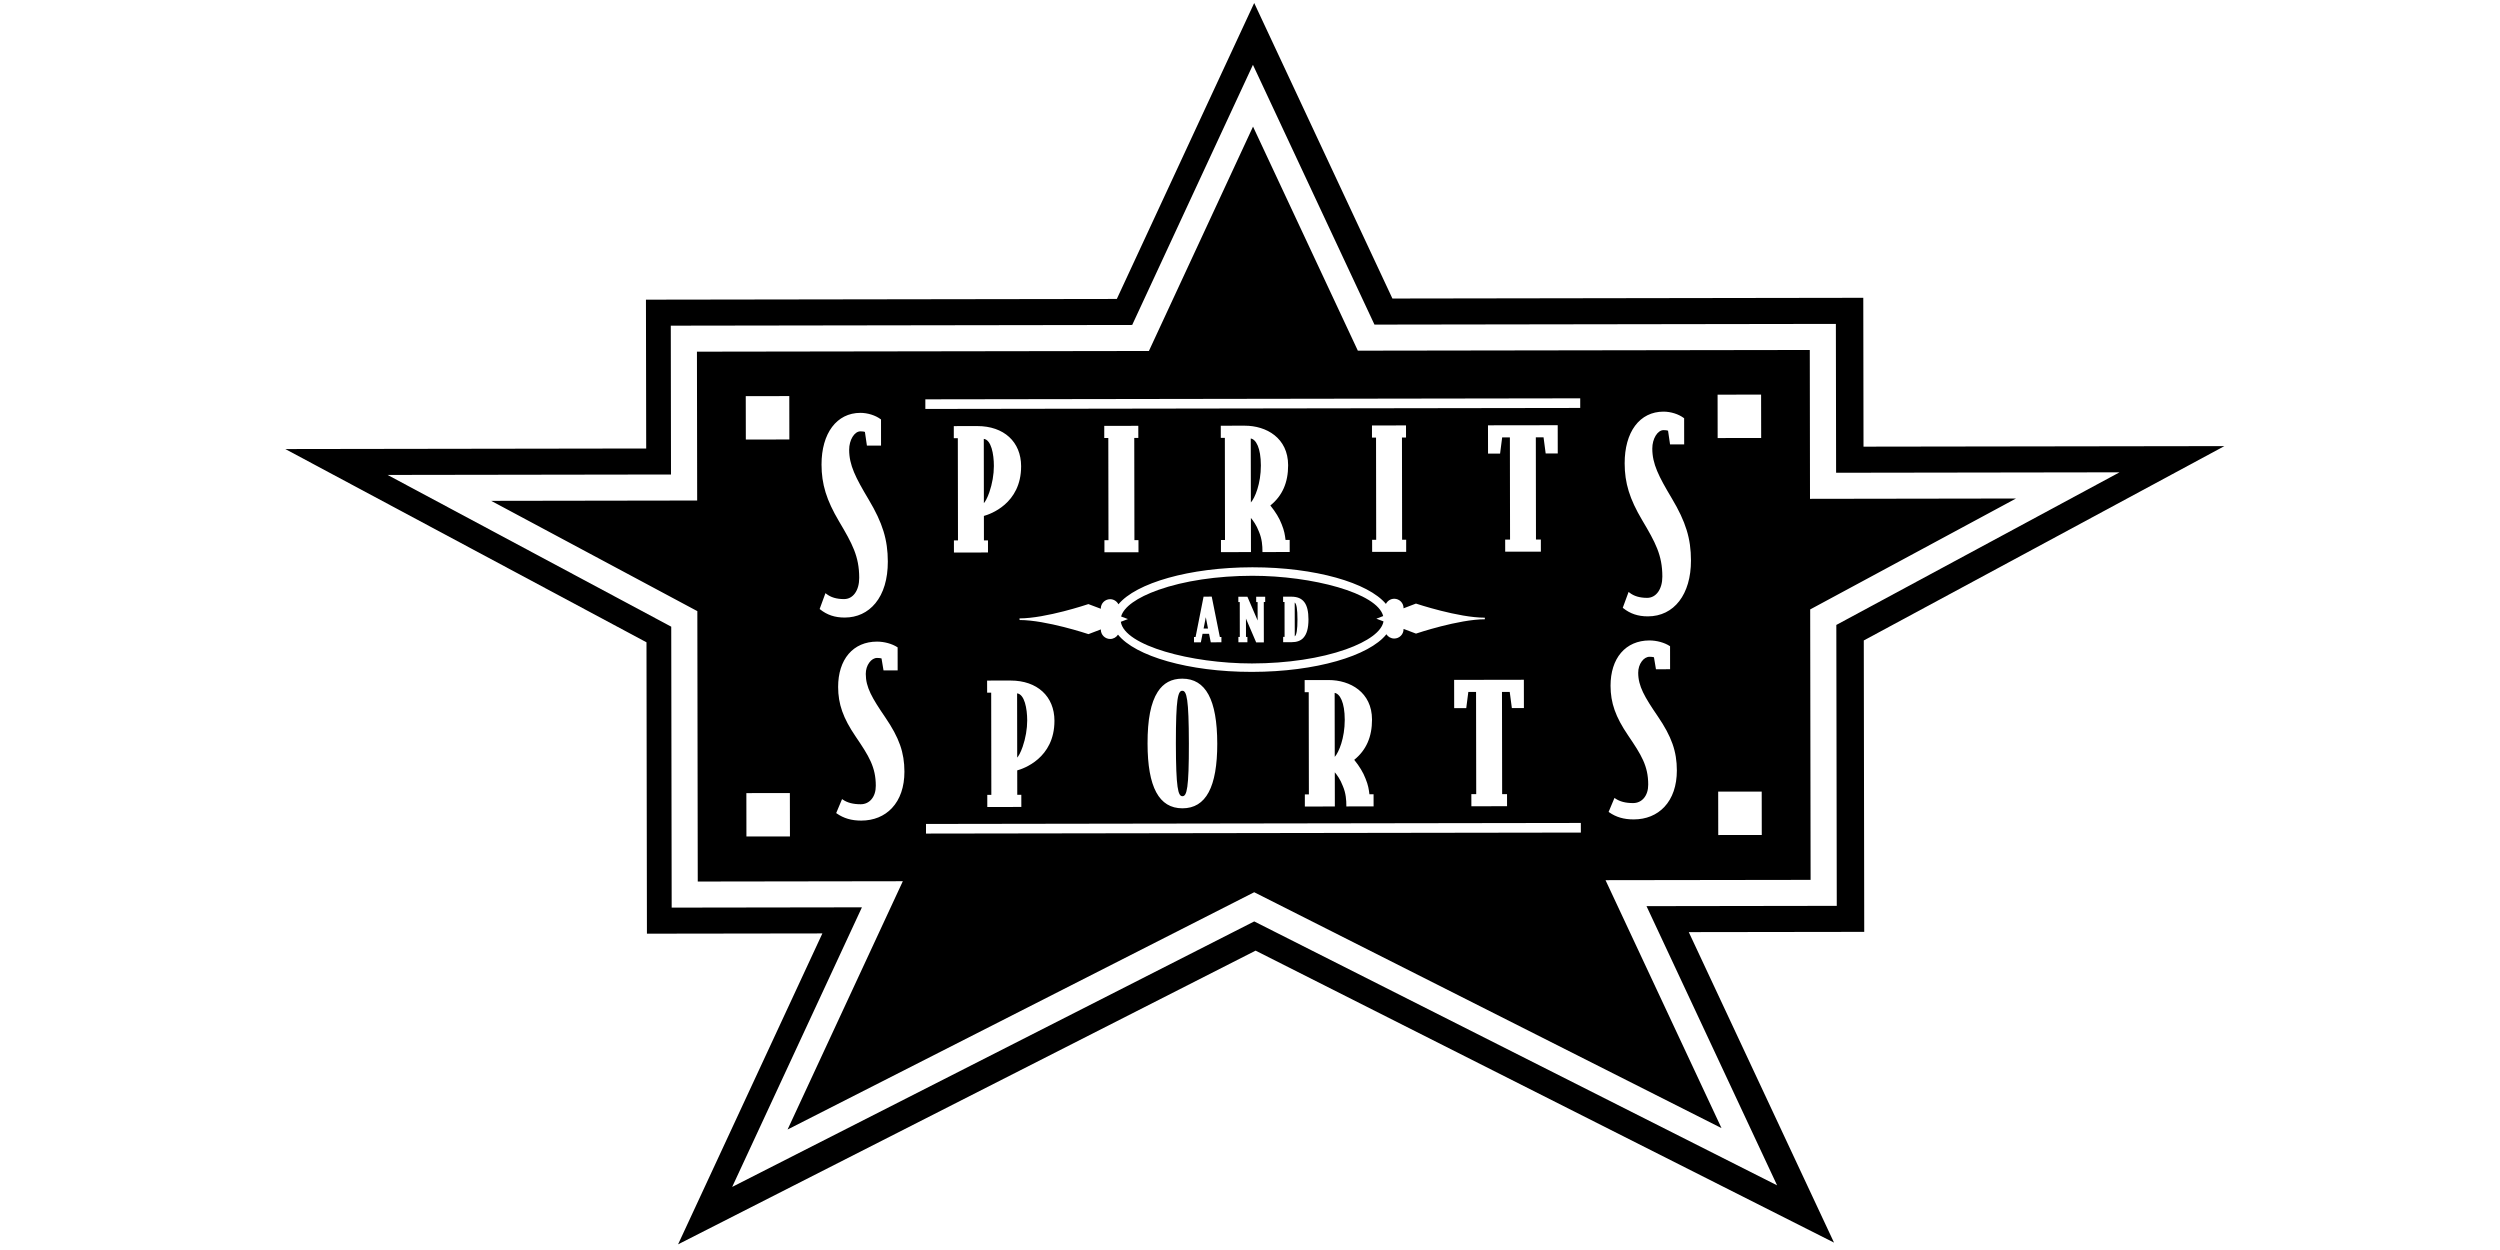 <svg width="200" height="100" viewBox="0 0 200 100" xmlns="http://www.w3.org/2000/svg"><title>spiritsandsports</title>,<g fill="#000" fill-rule="evenodd"><path d="M149.104 51.236c1.988-1.07 28.847-15.547 28.847-15.547l-28.87.043-.018-11.908-37.67.058L100.336.24l-1.89 4.07-1.89 4.068-7.21 15.538-37.67.057.02 11.907-28.872.044 28.895 15.46.035 23.31 14.036-.02-11.544 24.874s44.396-22.58 46.202-23.497l46.274 23.358-11.62-24.84 14.037-.02-.036-23.312zM131.72 72.49l10.448 22.338s-40.03-20.207-41.83-21.114l-41.764 21.24 10.38-22.368-15.22.023s-.03-20.263-.035-22.474l-22.694-12.14 22.675-.035c-.003-2.836-.017-11.907-.017-11.907l36.912-.056 7.77-16.744 1.89-4.068 9.722 20.783 36.913-.056.018 11.908 22.675-.035-22.657 12.21.035 22.473-15.22.023z"/><path d="M79.148 39.38c.23-.667.364-1.432.362-2.1 0-.97-.215-2.094-.807-2.17l.007 5.14c.097-.1.266-.377.438-.87zM103.58 50.908c.147-.096.218-.542.217-1.354 0-.812-.073-1.257-.22-1.353l.004 2.708zM94.2 55.982c-.09.613-.13 1.692-.13 3.5.007 3.584.175 4.215.526 4.215.352 0 .52-.63.514-4.218-.006-3.586-.174-4.217-.525-4.217-.143 0-.288.088-.384.72zM106.772 55.43l.008 5.12c.325-.36.802-1.502.8-2.965-.002-1.418-.397-2.09-.808-2.154z"/><path d="M110.656 49.287c-.467-1.862-5.722-3.224-10.445-3.224h-.044c-2.79.004-5.452.404-7.493 1.127-1.72.61-2.78 1.372-2.985 2.13l.547.206-.57.218c.286 1.917 5.654 3.332 10.467 3.332h.045c2.79-.005 5.45-.405 7.492-1.127 1.8-.64 2.882-1.446 3.01-2.237l-.572-.217.548-.21zm-13.794 2.098l-.138-.683h-.52l-.135.684h-.548v-.424h.125l.64-3.23.653-.002.648 3.23h.126v.423l-.852.002zm4.247.007h-.615l-.817-1.904.002 1.468h.114v.424h-.72l-.002-.423h.114l-.004-2.792h-.114v-.425h.727l.817 1.9-.002-1.477h-.114v-.425h.72l.002.423-.114.002.005 3.23zm3.163-.366c-.22.238-.527.35-.96.35h-.66v-.424h.115l-.004-2.793h-.114v-.425h.657c.948 0 1.37.56 1.372 1.818 0 .697-.133 1.18-.407 1.473zM81.368 55.468l.008 5.14c.096-.1.265-.377.437-.87.232-.667.364-1.432.363-2.1-.002-.97-.216-2.094-.808-2.17z"/><path d="M144.815 48.754l16.465-8.873-16.48.026-.017-11.908-36.156.055-8.385-17.925-.105.226-8.225 17.724-36.157.055.018 11.908-16.478.026 16.492 8.823.033 21.632 16.406-.025-9.22 19.864 37.33-18.983 37.384 18.87-9.278-19.835 16.406-.024-.033-21.634zM59.66 31.692l3.483-.005.005 3.472-3.482.004-.006-3.472zm.054 35.23l-.005-3.473c.53-.002 2.95-.005 3.48-.006l.007 3.472-3.483.005zm5.857-18.2l.465-1.27.07.055c.36.283.822.42 1.415.42.355 0 .654-.16.873-.46.225-.31.344-.74.343-1.243-.003-1.72-.556-2.73-1.615-4.515-1.005-1.698-1.397-2.97-1.4-4.54-.003-2.512 1.216-4.137 3.107-4.14.584 0 1.206.195 1.626.51l.026.018.002 2.09-1.13.002-.16-1.097c-.085-.028-.182-.044-.358-.044-.484 0-.903.69-.902 1.473.002 1.232.504 2.21 1.568 3.995 1.11 1.862 1.522 3.205 1.525 4.954.002 1.384-.34 2.535-.993 3.328-.616.75-1.465 1.145-2.455 1.146h-.007c-.78 0-1.404-.208-1.963-.655l-.036-.028zm5.787 15.924c-.616.654-1.464 1-2.453 1.002h-.008c-.778 0-1.4-.182-1.958-.572l-.043-.03.47-1.12.065.046c.36.247.824.368 1.42.368.354 0 .654-.14.873-.403.224-.268.342-.64.34-1.077 0-1.497-.553-2.38-1.61-3.935-1.008-1.484-1.4-2.597-1.403-3.97 0-1.085.288-1.997.836-2.64.55-.643 1.337-.985 2.272-.986.582 0 1.202.17 1.622.442l.03.02.002 1.84-1.13.002-.16-.958c-.084-.025-.18-.04-.357-.04-.226 0-.45.135-.62.368-.184.247-.284.572-.283.913 0 1.07.502 1.923 1.565 3.48 1.11 1.63 1.524 2.804 1.527 4.335.002 1.212-.343 2.22-.997 2.914zm2.67-32.7l52.39-.08v.77l-52.39.08v-.77zm48.85 11.217h.39l.002.97-2.854.003-.002-.97h.39l-.013-8.174h-.617l-.167 1.294-.964.002-.004-2.263 5.578-.008.003 2.262h-.966l-.17-1.293-.618.002.012 8.173zm-2.706 20.366h.39l.002.968-2.853.004-.003-.97h.39l-.013-8.175h-.618l-.167 1.295h-.965l-.004-2.26 5.578-.01.004 2.263h-.964l-.17-1.292h-.62l.013 8.176zm-7.888-13.19c0 .41-.334.744-.745.744h-.002c-.263 0-.493-.137-.626-.342-1.374 1.73-5.663 3.003-10.732 3.01h-.047c-5.045 0-9.318-1.258-10.692-2.98-.133.208-.364.347-.627.347-.412 0-.746-.334-.747-.744l.002-.022-.994.38-.02-.008c-.034-.012-3.37-1.122-5.486-1.122l-.01-.13c2.116-.002 5.458-1.126 5.49-1.138l.023-.007.996.375c0-.007-.003-.014-.003-.022 0-.41.334-.744.746-.745.29 0 .54.168.664.41 1.413-1.706 5.672-2.954 10.695-2.962h.046c5 0 9.243 1.235 10.658 2.93.123-.243.373-.412.664-.413.412 0 .747.334.747.744 0 .007-.003.014-.003.022l.995-.38.022.007c.033.01 3.37 1.122 5.484 1.122l.01.127c-2.115.004-5.457 1.128-5.49 1.14l-.023.007-.995-.377.002.022zm-5.496 14.18l-2.4.003v-.97h.323l-.013-8.176h-.324l-.002-.968 1.92-.004c1.728 0 3.465.978 3.47 3.163 0 1.39-.464 2.443-1.423 3.22.422.52.718 1.014.905 1.504.215.525.262.853.31 1.25h.332l.002.97-2.18.004v-.065c0-.426-.032-.99-.28-1.565-.202-.54-.48-.91-.644-1.1l.004 2.73zm-9.407-5.044c.004 3.49-.905 5.188-2.782 5.19h-.005c-1.873 0-2.786-1.695-2.79-5.182-.004-1.924.26-3.275.81-4.13.458-.712 1.102-1.06 1.97-1.06 1.878 0 2.79 1.695 2.796 5.182zm-16 4.112h.324l.002.97-2.723.003-.002-.968h.325l-.012-8.176h-.324l-.003-.97 1.88-.002c2.13 0 3.505 1.262 3.508 3.215.004 3.008-2.502 3.842-2.978 3.972l.003 1.956zm-4.753-28.53h-.324v-.968l1.88-.003c2.13 0 3.503 1.262 3.506 3.214.004 3.01-2.502 3.844-2.978 3.975l.003 1.955h.324v.97l-2.723.003-.002-.97h.325l-.013-8.175zm14.126 8.154h.324l.002.97-2.725.003v-.97h.323l-.013-8.175h-.324v-.968l2.723-.005.002.97h-.325l.013 8.175zm11.78-1.27c.213.525.26.853.31 1.252h.33l.002.968-2.18.004V44.1c0-.424-.032-.986-.28-1.564-.202-.54-.48-.91-.644-1.1l.005 2.73-2.4.005v-.97h.323l-.012-8.174h-.324l-.002-.97 1.92-.002c1.727 0 3.464.98 3.468 3.164.002 1.39-.463 2.444-1.422 3.22.422.522.72 1.015.906 1.504zm9.636 1.238h.324v.968l-2.722.005-.002-.97h.325l-.012-8.175h-.325v-.97l2.722-.003.002.97h-.325l.012 8.175zM74.08 66.686v-.77l52.387-.08.002.77-52.39.08zm59.072-2.133c-.616.653-1.464 1-2.453 1h-.01c-.777 0-1.4-.18-1.957-.57l-.043-.03.47-1.12.064.045c.36.248.825.368 1.42.368.355 0 .655-.14.874-.402.224-.27.342-.64.34-1.078 0-1.497-.553-2.378-1.61-3.935-1.007-1.483-1.4-2.596-1.403-3.97 0-1.083.288-1.995.836-2.637.552-.645 1.338-.986 2.273-.988.582 0 1.202.17 1.622.444l.03.018.002 1.84-1.13.002-.16-.958c-.084-.024-.18-.04-.357-.04-.226.002-.45.135-.62.368-.184.248-.284.572-.283.913.002 1.072.503 1.923 1.565 3.48 1.11 1.63 1.525 2.805 1.527 4.335 0 1.212-.344 2.22-.998 2.915zm-1.324-15.244h-.006c-.78 0-1.405-.21-1.964-.656l-.037-.03.467-1.27.07.056c.358.283.822.42 1.416.42.72 0 1.216-.702 1.214-1.703-.002-1.72-.556-2.73-1.615-4.515-1.006-1.697-1.398-2.97-1.4-4.54-.002-1.236.286-2.277.832-3.01.55-.737 1.337-1.128 2.274-1.13.584 0 1.205.195 1.626.51l.026.02.003 2.09h-1.13l-.16-1.096c-.085-.028-.182-.045-.358-.045-.484.002-.903.69-.902 1.476.002 1.232.503 2.208 1.568 3.995 1.11 1.863 1.524 3.206 1.526 4.955.004 2.715-1.35 4.47-3.448 4.474zm5.58-17.736l3.48-.005.006 3.47-3.482.006-.005-3.472zm.052 35.23l-.005-3.473 3.482-.004.005 3.473-3.482.004z"/><path d="M96.29 50.28h.35l-.176-.904-.175.903zM100.06 35.08l.01 5.117c.324-.358.802-1.5.8-2.963-.003-1.418-.398-2.09-.81-2.154z"/></g></svg>